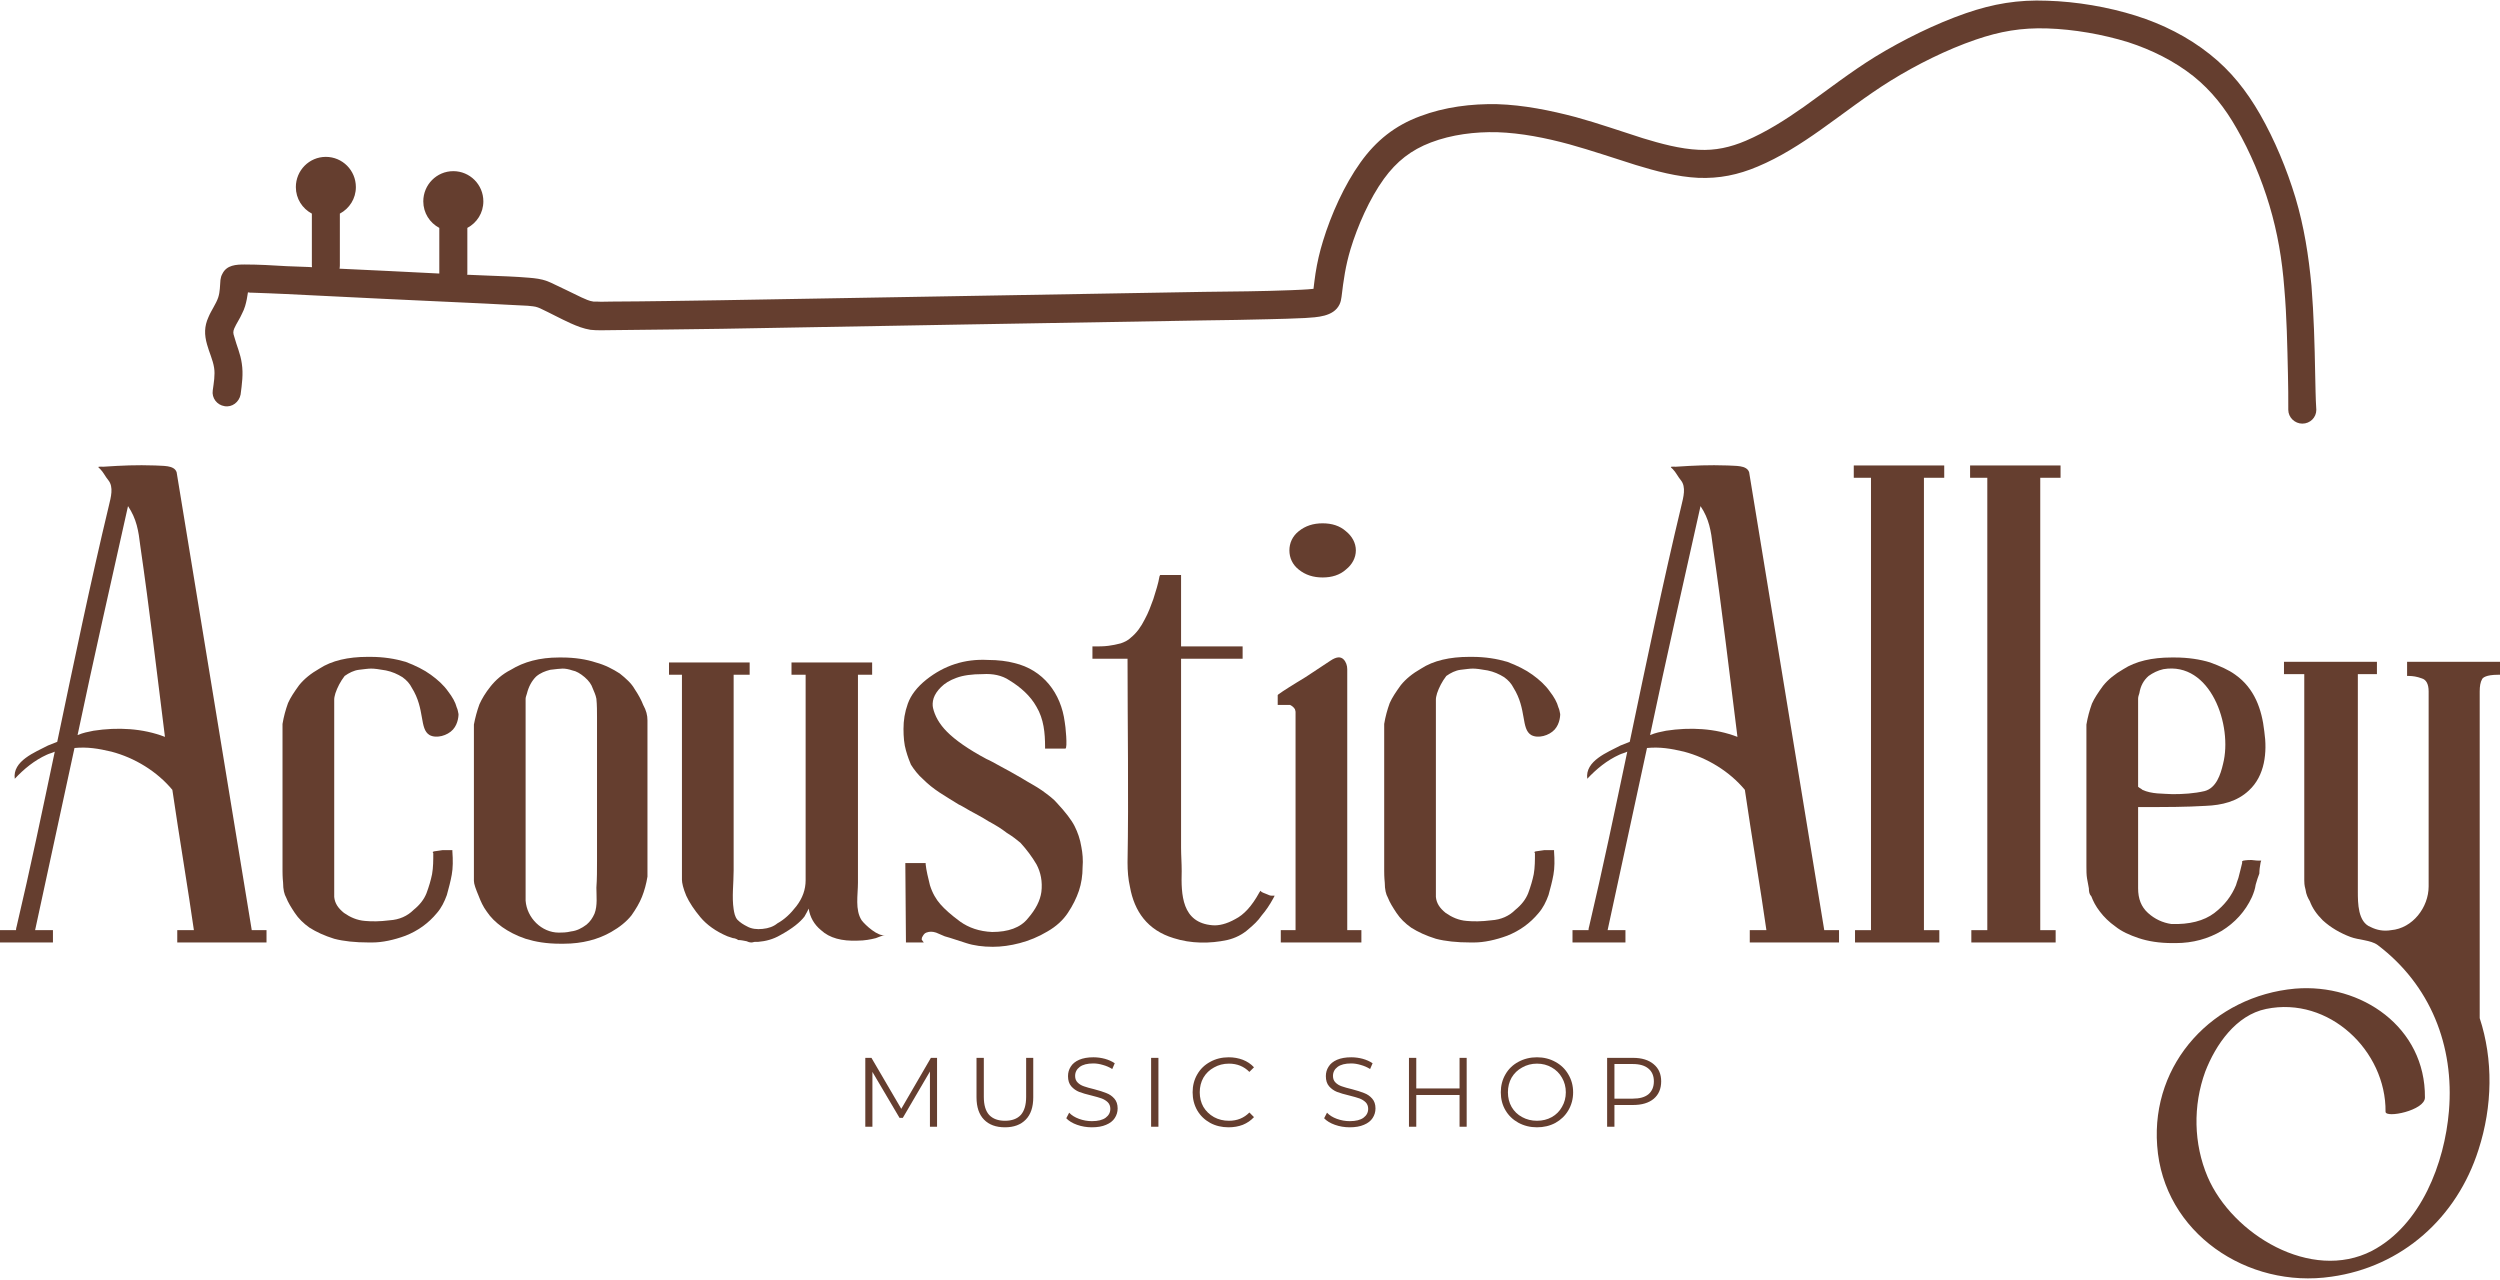 <svg width="500" height="256" viewBox="0 0 500 256" fill="none" xmlns="http://www.w3.org/2000/svg">
<path fill-rule="evenodd" clip-rule="evenodd" d="M463.033 74.723C462.928 68.913 462.764 62.969 462.293 57.16C461.725 51.12 460.831 45.378 459.09 39.53C457.359 33.827 454.954 28.017 452.021 22.881C449.318 18.178 446.182 14.187 441.979 10.859C437.603 7.367 432.506 4.819 427.158 3.135C421.627 1.395 415.318 0.317 409.441 0.144C403.603 -0.087 398.669 0.75 393.196 2.635C387.022 4.78 380.655 7.935 375.076 11.33C370.075 14.418 365.535 17.976 360.764 21.371C357.158 23.92 353.185 26.44 349.155 28.152C346.087 29.46 343.077 30.133 339.739 29.96C336.036 29.797 332.102 28.72 328.601 27.652C324.129 26.238 319.686 24.661 315.155 23.42C310.048 22.073 304.71 20.996 299.439 20.833C294.265 20.727 288.888 21.4 284.022 23.247C279.02 25.094 275.212 28.114 272.076 32.519C268.873 36.981 266.199 42.954 264.603 48.196C263.939 50.341 263.439 52.495 263.102 54.679C262.929 55.746 262.833 56.756 262.698 57.766C261.294 57.93 259.063 57.997 258.226 58.035C252.455 58.266 246.617 58.305 240.846 58.372C208.616 58.94 176.347 59.507 144.185 60.046C136.913 60.151 129.604 60.286 122.361 60.315C121.294 60.315 120.293 60.382 119.293 60.315C119.062 60.315 118.889 60.315 118.687 60.315C117.86 60.219 117.052 59.815 116.292 59.478C114.253 58.507 112.253 57.497 110.214 56.554C109.954 56.458 109.713 56.323 109.415 56.218C108.251 55.785 107.049 55.65 105.78 55.544C103.038 55.313 100.172 55.217 97.373 55.112L93.43 54.948C93.43 54.842 93.469 54.775 93.469 54.708V45.58C95.373 44.57 96.671 42.589 96.671 40.271C96.671 36.914 93.969 34.231 90.66 34.231C87.323 34.231 84.658 36.953 84.658 40.271C84.658 42.589 85.957 44.57 87.861 45.58V54.708C81.186 54.371 74.55 54.034 67.904 53.736C67.942 53.534 67.971 53.332 67.971 53.101V42.724C69.875 41.714 71.174 39.732 71.174 37.414C71.174 34.058 68.471 31.374 65.172 31.374C61.835 31.374 59.17 34.096 59.17 37.414C59.17 39.732 60.469 41.714 62.373 42.724V53.101C62.373 53.198 62.402 53.303 62.402 53.438L61.738 53.4L57.362 53.236C54.563 53.063 51.688 52.899 48.956 52.899C47.225 52.899 45.349 52.996 44.484 54.746C44.253 55.15 44.147 55.544 44.089 55.987C43.983 57.16 44.022 58.305 43.647 59.478C43.214 60.786 42.252 62.065 41.685 63.441C40.848 65.287 40.848 66.932 41.415 68.913C41.819 70.424 42.579 71.972 42.82 73.549C43.05 74.954 42.752 76.598 42.55 78.079C42.319 79.59 43.387 81.003 44.916 81.234C46.417 81.504 47.821 80.426 48.119 78.916C48.389 76.839 48.687 74.79 48.36 72.703C48.09 70.722 47.35 69.212 46.85 67.336C46.619 66.663 46.59 66.326 46.85 65.691C47.292 64.681 47.985 63.71 48.417 62.7C48.658 62.267 48.86 61.729 49.023 61.219C49.293 60.315 49.456 59.411 49.591 58.468C49.86 58.536 50.158 58.536 50.389 58.536C52.63 58.603 54.929 58.709 57.16 58.805C70.51 59.478 83.793 60.113 97.133 60.719C99.874 60.892 102.74 60.988 105.549 61.152C106.116 61.219 107.011 61.258 107.578 61.488C107.751 61.556 107.847 61.594 108.011 61.661C110.079 62.633 112.051 63.71 114.118 64.653C115.455 65.249 116.658 65.72 118.091 65.961C119.428 66.124 121.159 66.028 122.525 66.028C129.806 65.961 137.106 65.855 144.387 65.759C176.617 65.182 208.876 64.614 241.115 64.076C245.251 64.008 249.454 63.979 253.657 63.845C256.062 63.778 258.534 63.739 260.996 63.604C263.372 63.441 266.7 63.373 267.902 60.892C268.142 60.382 268.238 59.911 268.306 59.372C268.71 55.987 269.104 53.169 270.104 49.841C271.509 45.205 273.913 39.732 276.779 35.77C279.318 32.278 282.223 29.999 286.186 28.489C290.331 26.911 294.996 26.334 299.439 26.44C304.277 26.604 309.183 27.585 313.847 28.854C318.32 30.095 322.725 31.605 327.13 32.99C331.17 34.231 335.44 35.366 339.643 35.568C343.846 35.741 347.616 34.971 351.521 33.317C355.955 31.47 360.197 28.758 364.131 25.969C368.834 22.641 373.277 19.15 378.144 16.13C383.357 12.908 389.359 9.916 395.13 7.935C400.006 6.261 404.276 5.521 409.441 5.684C414.779 5.857 420.56 6.867 425.657 8.445C430.303 9.955 434.804 12.167 438.671 15.225C442.306 18.149 445.009 21.602 447.317 25.671C450.049 30.403 452.319 35.837 453.887 41.079C455.522 46.551 456.426 51.918 456.859 57.632C457.359 63.335 457.455 69.077 457.589 74.79C457.657 77.175 457.657 79.522 457.657 81.975C457.657 83.485 458.965 84.726 460.465 84.726C462.033 84.726 463.264 83.485 463.264 81.975C463.101 79.551 463.101 77.137 463.033 74.723Z" fill="#653E2F"/>
<path d="M50.351 186.032L35.327 94.449C34.837 92.968 32.499 93.218 31.018 93.093C27.209 92.968 24.497 93.093 20.679 93.343C19.698 93.343 19.323 93.218 20.063 93.833C20.679 94.449 21.054 95.305 21.669 96.045C22.776 97.401 22.16 99.498 21.785 101.095C18.092 116.484 14.773 132.488 11.445 148.368C10.83 148.608 10.214 148.858 9.599 149.099C7.021 150.455 2.462 152.176 2.953 155.754C4.799 153.783 6.896 152.061 9.358 150.945C9.849 150.705 10.464 150.58 10.955 150.33C8.493 162.025 6.031 173.846 3.328 185.291C3.328 185.291 3.203 185.667 3.203 186.032H0V188.494H10.589V186.032H7.021L14.898 149.599C17.476 149.349 19.698 149.714 22.285 150.33C26.959 151.561 31.393 154.273 34.471 157.967C35.818 167.2 37.664 178.155 38.78 186.032H35.452V188.494H53.303V186.032H50.351ZM18.707 146.146C17.476 146.396 16.745 146.521 15.514 147.012C18.832 131.257 22.035 117.224 25.603 101.22C27.325 103.798 27.7 106.144 28.066 109.222C29.912 121.899 31.393 134.7 32.99 147.377C28.556 145.655 23.516 145.405 18.707 146.146Z" fill="#653E2F"/>
<path d="M85.915 147.012C87.272 147.752 89.493 147.137 90.599 145.905C91.705 144.674 91.705 142.943 91.705 142.828C91.58 142.328 91.58 141.962 91.34 141.472C91.09 140.481 90.474 139.375 89.609 138.269C88.753 137.038 87.522 135.932 86.165 134.951C84.809 133.96 83.088 133.104 81.116 132.363C79.029 131.748 76.692 131.373 74.104 131.373H73.489C69.67 131.373 66.343 132.113 63.89 133.719C62.159 134.7 60.812 135.807 59.822 137.038C58.84 138.394 58.1 139.5 57.609 140.606C57.119 141.962 56.744 143.318 56.503 144.79V174.096C56.503 174.462 56.503 175.443 56.619 176.558C56.619 177.905 56.869 178.895 57.234 179.511C57.609 180.492 58.225 181.473 58.965 182.589C59.697 183.695 60.687 184.676 61.918 185.542C63.274 186.398 64.871 187.138 66.843 187.754C68.689 188.244 71.026 188.494 73.729 188.494H74.47C76.442 188.494 78.779 188.004 81.116 187.138C83.578 186.157 85.675 184.676 87.397 182.589C88.262 181.598 88.878 180.367 89.368 179.011C89.734 177.664 90.109 176.308 90.349 174.952C90.599 173.596 90.599 171.999 90.474 170.278V170.028H90.224C89.984 170.028 89.368 170.028 88.503 170.028C87.397 170.153 87.031 170.278 86.781 170.278L86.531 170.403L86.656 170.643C86.656 171.999 86.656 173.481 86.415 174.827C86.165 176.058 85.8 177.289 85.3 178.645C84.809 179.877 83.953 180.983 82.722 181.973C81.491 183.204 79.885 183.935 77.923 184.06C75.951 184.31 74.345 184.31 72.998 184.185C71.392 184.06 70.036 183.445 68.805 182.589C67.574 181.598 66.958 180.617 66.843 179.386V139.875C66.843 139.5 66.958 139.134 67.083 138.644C67.458 137.528 68.074 136.297 68.93 135.191C69.795 134.575 70.776 134.085 71.767 133.96C72.873 133.835 73.614 133.719 74.229 133.719C74.845 133.719 75.826 133.835 77.182 134.085C78.413 134.335 79.519 134.825 80.5 135.441C81.366 136.057 81.981 136.797 82.347 137.528C85.059 141.837 83.828 145.78 85.915 147.012Z" fill="#653E2F"/>
<path d="M128.637 140.981C128.262 139.99 127.646 138.884 126.906 137.778C126.29 136.672 125.184 135.681 123.953 134.7C122.606 133.835 121 132.979 119.153 132.488C117.307 131.873 114.969 131.498 112.382 131.498H111.767C107.948 131.498 104.755 132.363 102.168 133.96C100.446 134.825 99.09 136.057 98.109 137.288C97.118 138.519 96.378 139.75 95.887 140.856C95.397 142.212 95.031 143.559 94.781 144.915V176.183C94.781 176.799 95.147 177.789 95.762 179.261C96.137 180.242 96.628 181.358 97.368 182.339C98.109 183.445 99.09 184.436 100.446 185.417C101.677 186.282 103.274 187.138 105.121 187.754C107.092 188.369 109.304 188.744 112.017 188.744H112.757C116.451 188.744 119.644 187.879 122.231 186.398C123.953 185.417 125.309 184.31 126.29 183.079C127.156 181.848 127.896 180.617 128.387 179.386C128.877 178.155 129.252 176.799 129.493 175.327V144.059C129.493 143.068 129.252 142.087 128.637 140.981ZM105.121 139.75C105.121 139.5 105.246 139.134 105.371 138.759C105.736 137.288 106.352 136.182 107.217 135.316C108.073 134.575 109.064 134.21 110.045 133.96C111.151 133.835 112.017 133.719 112.507 133.719C113.123 133.719 113.738 133.835 114.479 134.085C115.22 134.21 116.076 134.7 116.941 135.441C117.797 136.182 118.297 136.913 118.538 137.653C118.788 138.269 119.153 139.009 119.278 139.75C119.403 140.981 119.403 142.328 119.403 143.559C119.403 146.396 119.403 149.099 119.403 151.936C119.403 155.379 119.403 158.948 119.403 162.401C119.403 165.594 119.403 168.922 119.403 172.124C119.403 173.971 119.403 175.818 119.278 177.539C119.278 179.136 119.528 181.108 118.913 182.704C118.538 183.57 118.047 184.31 117.307 184.926C116.326 185.667 115.335 186.157 114.229 186.282C113.248 186.523 112.382 186.523 111.767 186.523C108.323 186.523 105.371 183.57 105.121 180.127C105.121 178.77 105.121 177.414 105.121 176.058C105.121 171.134 105.121 166.334 105.121 161.41C105.121 156.37 105.121 151.195 105.121 146.146C105.121 144.059 105.121 141.962 105.121 139.75Z" fill="#653E2F"/>
<path d="M172.331 184.06C170.975 181.973 171.591 179.011 171.591 176.558C171.591 174.952 171.591 173.356 171.591 171.634C171.591 167.565 171.591 163.507 171.591 159.323C171.591 151.936 171.591 144.549 171.591 137.038C171.591 137.038 171.591 135.932 171.591 134.951H174.428V132.488H158.299V134.951H161.126V176.058C161.126 177.905 160.511 179.627 159.28 181.233C158.048 182.829 156.817 183.935 155.471 184.676C154.73 185.292 153.74 185.667 152.508 185.782C151.402 185.907 150.296 185.782 149.431 185.292C148.7 184.926 148.084 184.551 147.469 183.935C146.968 183.32 146.853 182.589 146.728 181.848C146.353 179.386 146.728 176.674 146.728 174.096C146.728 171.134 146.728 168.056 146.728 165.103C146.728 161.41 146.728 157.717 146.728 153.908C146.728 150.455 146.728 146.887 146.728 143.318C146.728 140.731 146.728 138.269 146.728 135.807C146.728 135.441 146.728 135.191 146.728 134.951H149.931V132.488H133.801V134.951H136.389V175.943C136.389 176.558 136.629 177.664 137.245 179.136C137.86 180.492 138.851 181.973 140.082 183.445C141.313 184.926 143.16 186.282 145.497 187.263C145.862 187.388 146.237 187.513 146.603 187.629C146.853 187.629 147.219 187.754 147.469 187.879L147.584 188.004C148.2 188.004 148.7 188.129 149.315 188.244C149.556 188.369 149.931 188.494 150.296 188.494C150.546 188.494 150.787 188.369 151.037 188.369H151.652C153.124 188.244 154.605 187.879 156.086 187.013C158.549 185.667 160.02 184.436 160.886 183.32C161.251 182.704 161.501 182.214 161.742 181.723C161.992 183.445 162.848 184.926 164.204 186.032C165.926 187.629 168.388 188.244 171.466 188.129C172.947 188.129 174.178 187.879 175.159 187.629C175.775 187.388 176.39 187.138 177.006 187.013C175.659 187.388 173.072 185.051 172.331 184.06Z" fill="#653E2F"/>
<path d="M216.277 169.412C216.027 167.815 215.536 166.459 214.921 165.228C214.305 163.997 213.074 162.401 211.352 160.554C210.737 159.813 209.746 159.073 208.4 158.092C207.168 157.226 205.687 156.485 204.331 155.629C202.86 154.764 201.503 154.023 200.147 153.292C198.791 152.552 197.935 152.061 197.32 151.811C193.626 149.839 191.039 147.993 189.442 146.396C187.836 144.79 186.98 143.193 186.605 141.597C186.49 141.096 186.49 140.365 186.73 139.625C186.98 138.884 187.471 138.144 188.211 137.413C188.952 136.672 189.933 136.057 191.289 135.566C192.636 135.066 194.367 134.825 196.579 134.825C198.551 134.7 200.397 135.066 201.869 136.057C204.091 137.413 206.062 139.134 207.293 141.347C208.765 143.809 209.015 146.636 209.015 149.349V149.714H213.074C213.564 149.714 213.074 144.915 212.949 144.424C212.208 138.644 208.64 133.96 202.86 132.604C201.503 132.238 199.657 131.988 197.56 131.988C192.886 131.748 188.827 133.104 185.258 135.932C183.412 137.413 182.181 139.009 181.565 140.731C180.95 142.453 180.699 144.059 180.699 145.78C180.699 147.377 180.825 148.858 181.19 150.089C181.565 151.446 181.931 152.302 182.181 152.917C182.796 153.908 183.652 155.014 184.643 155.87C185.624 156.86 186.73 157.716 187.836 158.457C189.192 159.323 190.548 160.179 191.779 160.919C192.145 161.044 192.886 161.535 193.992 162.15C195.098 162.766 196.329 163.382 197.685 164.247C199.041 164.978 200.272 165.719 201.378 166.584C202.609 167.325 203.475 168.056 204.091 168.556C205.322 169.903 206.428 171.384 207.293 172.865C208.149 174.462 208.525 176.308 208.274 178.405C208.024 180.127 207.168 181.848 205.562 183.695C204.091 185.542 201.628 186.398 198.426 186.398C195.838 186.282 193.751 185.542 192.02 184.31C190.183 182.954 188.952 181.848 188.086 180.858C187.221 179.877 186.49 178.645 185.989 177.049C185.624 175.568 185.258 174.096 185.133 172.865V172.615H181.065L181.19 188.494H184.758L184.393 188.004C184.268 187.879 184.393 187.754 184.393 187.513C184.643 187.013 184.883 186.648 185.258 186.523C185.874 186.282 186.49 186.282 187.221 186.523L188.952 187.263C190.298 187.629 191.654 188.129 193.251 188.619C194.732 189.11 196.579 189.36 198.551 189.36C200.272 189.36 202.119 189.11 203.966 188.619C205.812 188.129 207.659 187.388 209.506 186.282C211.227 185.292 212.583 184.06 213.564 182.589C214.555 181.108 215.286 179.626 215.786 178.155C216.277 176.674 216.517 175.077 216.517 173.481C216.642 171.999 216.517 170.643 216.277 169.412Z" fill="#653E2F"/>
<path d="M225.999 177.414C226.864 182.214 229.442 186.032 234.741 187.629C238.185 188.744 242.003 188.744 245.446 188.004C247.052 187.629 248.524 186.898 249.755 185.782C250.621 185.051 251.602 184.185 252.342 183.079C253.198 182.089 253.939 180.983 254.68 179.626L254.93 179.136H254.314C254.064 179.136 253.699 179.011 253.198 178.77C252.833 178.645 252.583 178.52 252.342 178.405L252.092 178.155L251.852 178.52C250.371 181.233 248.774 182.954 247.052 183.82C245.321 184.801 243.725 185.166 242.494 185.051C236.338 184.551 236.213 178.895 236.338 174.211C236.338 172.615 236.213 171.018 236.213 169.537C236.213 166.584 236.213 163.507 236.213 160.554C236.213 154.273 236.213 147.993 236.213 141.837C236.213 138.394 236.213 135.066 236.213 131.748H248.524V129.285H236.213V115.003H232.029L231.904 115.253C231.664 116.724 231.163 118.205 230.673 119.802C230.182 121.158 229.692 122.514 228.951 123.871C228.211 125.342 227.355 126.573 226.124 127.564C225.633 128.054 224.892 128.42 224.152 128.67C223.286 128.91 222.555 129.035 221.69 129.16C220.709 129.285 219.843 129.285 218.862 129.285H218.487V131.748H225.508C225.508 145.29 225.748 158.948 225.508 172.49C225.508 174.211 225.633 175.818 225.999 177.414Z" fill="#653E2F"/>
<path d="M259.725 113.897C261.082 115.003 262.678 115.493 264.525 115.493C266.372 115.493 267.968 115.003 269.199 113.897C270.43 112.916 271.171 111.559 271.171 110.078C271.171 108.607 270.43 107.25 269.199 106.26C267.968 105.154 266.372 104.663 264.525 104.663C262.678 104.663 261.082 105.154 259.725 106.26C258.494 107.25 257.879 108.607 257.879 110.078C257.879 111.559 258.494 112.916 259.725 113.897ZM269.449 186.032V133.835C269.449 133.104 269.199 132.363 268.709 131.873C268.093 131.257 267.237 131.373 266.121 132.113C264.034 133.469 262.438 134.575 261.082 135.441C259.725 136.297 258.619 136.913 257.879 137.413C256.898 138.028 256.157 138.519 255.667 138.884L255.542 139.009V140.981H258.004C258.494 141.222 258.744 141.472 258.985 141.837C259.11 142.212 259.11 142.328 259.11 142.453V186.032H256.157V188.494H272.277V186.032H269.449Z" fill="#653E2F"/>
<path d="M306.251 147.012C307.607 147.752 309.828 147.137 310.935 145.905C312.041 144.674 312.041 142.943 312.041 142.828C311.916 142.328 311.916 141.962 311.675 141.472C311.425 140.481 310.809 139.375 309.944 138.269C309.088 137.038 307.857 135.932 306.501 134.951C305.144 133.96 303.423 133.104 301.451 132.363C299.364 131.748 297.027 131.373 294.44 131.373H293.824C290.006 131.373 286.678 132.113 284.225 133.719C282.494 134.7 281.147 135.807 280.157 137.038C279.176 138.394 278.435 139.5 277.945 140.606C277.454 141.962 277.079 143.318 276.838 144.79V174.096C276.838 174.462 276.838 175.443 276.954 176.558C276.954 177.905 277.204 178.895 277.569 179.511C277.945 180.492 278.56 181.473 279.301 182.589C280.032 183.695 281.022 184.676 282.253 185.542C283.61 186.398 285.206 187.138 287.178 187.754C289.025 188.244 291.362 188.494 294.064 188.494H294.805C296.777 188.494 299.114 188.004 301.451 187.138C303.913 186.157 306.01 184.676 307.732 182.589C308.597 181.598 309.213 180.367 309.703 179.011C310.069 177.664 310.444 176.308 310.684 174.952C310.935 173.596 310.935 171.999 310.809 170.278V170.028H310.559C310.319 170.028 309.703 170.028 308.838 170.028C307.732 170.153 307.366 170.278 307.116 170.278L306.866 170.403L306.991 170.643C306.991 171.999 306.991 173.481 306.751 174.827C306.501 176.058 306.135 177.289 305.635 178.645C305.144 179.877 304.288 180.983 303.057 181.973C301.826 183.204 300.22 183.935 298.258 184.06C296.286 184.31 294.68 184.31 293.333 184.185C291.727 184.06 290.371 183.445 289.14 182.589C287.909 181.598 287.293 180.617 287.178 179.386V139.875C287.178 139.5 287.293 139.134 287.418 138.644C287.793 137.528 288.409 136.297 289.265 135.191C290.131 134.575 291.112 134.085 292.102 133.96C293.208 133.835 293.949 133.719 294.565 133.719C295.18 133.719 296.161 133.835 297.517 134.085C298.748 134.335 299.854 134.825 300.836 135.441C301.701 136.057 302.317 136.797 302.682 137.528C305.394 141.837 304.163 145.78 306.251 147.012Z" fill="#653E2F"/>
<path d="M364.851 186.032L349.828 94.449C349.337 92.968 347 93.218 345.519 93.093C341.71 92.968 338.998 93.093 335.18 93.343C334.199 93.343 333.824 93.218 334.564 93.833C335.18 94.449 335.555 95.305 336.17 96.045C337.276 97.401 336.661 99.498 336.286 101.095C332.592 116.484 329.274 132.488 325.946 148.368C325.331 148.608 324.715 148.858 324.1 149.099C321.522 150.455 316.963 152.176 317.454 155.754C319.3 153.783 321.397 152.061 323.859 150.945C324.35 150.705 324.965 150.58 325.456 150.33C322.994 162.025 320.531 173.846 317.829 185.291C317.829 185.291 317.704 185.667 317.704 186.032H314.501V188.494H325.09V186.032H321.522L329.399 149.599C331.977 149.349 334.199 149.714 336.786 150.33C341.46 151.561 345.894 154.273 348.972 157.967C350.319 167.2 352.165 178.155 353.281 186.032H349.953V188.494H367.804V186.032H364.851ZM333.208 146.146C331.977 146.396 331.246 146.521 330.015 147.012C333.333 131.257 336.536 117.224 340.104 101.22C341.826 103.798 342.201 106.144 342.566 109.222C344.413 121.899 345.894 134.7 347.491 147.377C343.057 145.655 338.017 145.405 333.208 146.146Z" fill="#653E2F"/>
<path d="M388.846 95.555V93.093H370.754V95.555H374.197V186.032H371.004V188.494H387.865V186.032H384.787V95.555H388.846Z" fill="#653E2F"/>
<path d="M412.11 95.555V93.093H394.018V95.555H397.462V186.032H394.268V188.494H411.129V186.032H408.051V95.555H412.11Z" fill="#653E2F"/>
<path d="M450.273 171.999C449.167 171.999 448.792 172.124 448.676 172.124L448.426 172.249V172.615C448.301 173.105 448.176 173.596 448.061 174.096C447.936 174.587 447.811 175.077 447.686 175.568C447.445 176.183 447.32 176.674 447.195 177.049C446.329 179.136 444.983 180.983 442.886 182.589C440.799 184.185 437.837 184.926 434.268 184.801C432.547 184.551 430.95 183.82 429.594 182.589C428.238 181.358 427.622 179.752 427.622 177.664V163.747C427.622 163.632 427.622 163.632 427.622 163.632V161.41C428.238 161.41 428.728 161.41 429.219 161.41C433.287 161.41 437.221 161.41 441.165 161.169C444.367 161.044 447.445 160.304 449.782 158.092C452.985 155.139 453.476 150.455 452.86 146.271C452.37 141.837 450.888 137.653 447.07 134.951C445.724 133.96 443.992 133.219 442.03 132.488C440.058 131.873 437.596 131.498 435.009 131.498H434.268C430.45 131.498 427.132 132.238 424.67 133.835C422.948 134.825 421.592 135.932 420.611 137.163C419.62 138.519 418.879 139.625 418.389 140.731C417.898 142.087 417.533 143.443 417.283 144.915V173.23C417.283 174.096 417.283 174.952 417.408 175.693C417.533 176.308 417.648 177.049 417.773 177.664C417.773 178.405 417.898 178.896 418.264 179.261C418.639 180.242 419.13 181.233 419.995 182.339C420.726 183.32 421.842 184.436 423.073 185.292C424.304 186.282 425.901 187.013 427.747 187.629C429.594 188.244 431.806 188.619 434.518 188.619H435.134C438.577 188.619 441.655 187.754 444.367 186.157C446.945 184.551 449.042 182.339 450.398 179.386C450.763 178.52 451.013 177.789 451.138 176.924C451.379 176.058 451.629 175.327 451.869 174.712C451.869 173.971 451.994 173.23 452.12 172.49L452.245 172.124H451.869C451.629 172.124 451.254 172.124 450.273 171.999ZM427.622 139.75C427.622 139.375 427.747 139.009 427.872 138.644C428.113 137.163 428.728 136.057 429.719 135.191C430.575 134.575 431.566 134.085 432.672 133.835C442.146 132.238 446.58 145.165 444.608 152.792C444.117 154.889 443.261 157.601 440.914 158.217C438.827 158.707 436.606 158.832 434.518 158.832C432.547 158.707 430.335 158.832 428.488 157.967C428.238 157.717 427.872 157.601 427.622 157.351V139.75Z" fill="#653E2F"/>
<path d="M481.418 132.363V135.191H481.783C482.524 135.191 483.39 135.316 484.371 135.681C485.227 135.932 485.727 136.797 485.727 138.269C485.727 138.269 485.727 177.174 485.727 177.289C485.727 181.473 482.524 185.667 478.215 186.032C476.734 186.282 475.387 186.032 474.156 185.417C471.569 184.436 471.569 180.617 471.569 178.28V134.825H475.387V132.363H456.796V134.825H460.854V176.058C460.854 176.433 460.854 177.049 461.104 177.905C461.23 178.896 461.595 179.626 461.97 180.242C462.461 181.598 463.317 182.829 464.548 184.06C466.154 185.542 468.116 186.648 470.088 187.388C471.694 188.004 474.156 188.004 475.503 188.985C486.092 196.987 490.892 209.173 489.786 222.225C488.92 232.564 484.246 245.001 474.397 250.165C462.211 256.446 446.456 246.847 441.532 235.392C438.704 228.746 438.579 221.119 441.041 214.348C443.128 208.933 447.197 203.018 453.227 201.787C465.779 199.199 477.234 210.164 477.109 222.35C477.109 223.696 484.986 222.1 484.986 219.513C485.111 205.48 472.31 196.622 459.008 197.728C442.763 199.199 430.202 212.501 431.433 229.121C432.664 246.597 449.534 257.802 466.269 255.34C480.427 253.368 491.382 243.519 495.691 229.977C498.528 221.234 498.653 211.885 495.941 203.633V138.269C495.941 137.288 496.066 136.422 496.432 135.807C496.557 135.566 497.172 134.951 499.634 134.951H500V132.363H481.418Z" fill="#653E2F"/>
<path d="M187.41 211.572V225.346H185.987V214.304L180.562 223.576H179.908L174.483 214.381V225.346H173.06V211.572H174.291L180.254 221.768L186.179 211.572H187.41Z" fill="#653E2F"/>
<path d="M200.996 225.461C199.197 225.461 197.802 224.951 196.802 223.922C195.802 222.903 195.302 221.412 195.302 219.459V211.572H196.764V219.382C196.764 220.998 197.119 222.21 197.841 222.999C198.581 223.768 199.63 224.153 200.996 224.153C202.381 224.153 203.429 223.768 204.15 222.999C204.862 222.21 205.227 220.998 205.227 219.382V211.572H206.651V219.459C206.651 221.412 206.151 222.903 205.151 223.922C204.15 224.951 202.765 225.461 200.996 225.461Z" fill="#653E2F"/>
<path d="M218.372 225.461C217.343 225.461 216.352 225.297 215.41 224.961C214.487 224.634 213.765 224.191 213.255 223.653L213.833 222.537C214.313 223.056 214.967 223.46 215.795 223.768C216.641 224.076 217.497 224.23 218.372 224.23C219.603 224.23 220.527 223.999 221.142 223.537C221.758 223.076 222.066 222.489 222.066 221.768C222.066 221.229 221.892 220.796 221.565 220.46C221.229 220.133 220.815 219.873 220.334 219.69C219.844 219.517 219.18 219.325 218.334 219.113C217.276 218.863 216.449 218.613 215.833 218.382C215.218 218.132 214.689 217.757 214.256 217.266C213.813 216.757 213.602 216.074 213.602 215.227C213.602 214.535 213.775 213.91 214.14 213.342C214.496 212.756 215.064 212.294 215.833 211.957C216.603 211.63 217.545 211.457 218.68 211.457C219.469 211.457 220.238 211.563 220.988 211.765C221.729 211.976 222.383 212.265 222.95 212.65L222.45 213.804C221.883 213.448 221.267 213.179 220.604 212.996C219.93 212.794 219.296 212.688 218.68 212.688C217.468 212.688 216.564 212.919 215.948 213.381C215.333 213.842 215.025 214.448 215.025 215.189C215.025 215.728 215.189 216.17 215.525 216.497C215.852 216.834 216.276 217.093 216.795 217.266C217.305 217.449 217.988 217.642 218.834 217.843C219.834 218.103 220.642 218.363 221.258 218.613C221.892 218.844 222.431 219.219 222.874 219.729C223.306 220.219 223.528 220.873 223.528 221.691C223.528 222.383 223.335 223.028 222.95 223.614C222.585 224.182 222.008 224.634 221.219 224.961C220.45 225.297 219.498 225.461 218.372 225.461Z" fill="#653E2F"/>
<path d="M230.223 211.572H231.685V225.346H230.223V211.572Z" fill="#653E2F"/>
<path d="M245.719 225.461C244.354 225.461 243.123 225.172 242.026 224.576C240.92 223.961 240.064 223.133 239.448 222.075C238.833 220.998 238.525 219.796 238.525 218.459C238.525 217.132 238.833 215.939 239.448 214.881C240.064 213.804 240.92 212.977 242.026 212.38C243.123 211.765 244.373 211.457 245.758 211.457C246.758 211.457 247.691 211.63 248.566 211.957C249.432 212.294 250.182 212.794 250.798 213.458L249.874 214.381C248.797 213.285 247.431 212.727 245.796 212.727C244.69 212.727 243.69 212.986 242.796 213.496C241.891 213.987 241.189 214.67 240.68 215.535C240.189 216.41 239.949 217.382 239.949 218.459C239.949 219.536 240.189 220.517 240.68 221.383C241.189 222.229 241.891 222.912 242.796 223.422C243.69 223.912 244.69 224.153 245.796 224.153C247.431 224.153 248.797 223.605 249.874 222.499L250.798 223.422C250.182 224.095 249.432 224.605 248.566 224.961C247.691 225.297 246.739 225.461 245.719 225.461Z" fill="#653E2F"/>
<path d="M269.942 225.461C268.912 225.461 267.922 225.297 266.979 224.961C266.056 224.634 265.335 224.191 264.825 223.653L265.402 222.537C265.883 223.056 266.537 223.46 267.364 223.768C268.21 224.076 269.066 224.23 269.942 224.23C271.173 224.23 272.096 223.999 272.712 223.537C273.327 223.076 273.635 222.489 273.635 221.768C273.635 221.229 273.462 220.796 273.135 220.46C272.798 220.133 272.385 219.873 271.904 219.69C271.413 219.517 270.75 219.325 269.903 219.113C268.845 218.863 268.018 218.613 267.402 218.382C266.787 218.132 266.258 217.757 265.825 217.266C265.383 216.757 265.171 216.074 265.171 215.227C265.171 214.535 265.344 213.91 265.71 213.342C266.065 212.756 266.633 212.294 267.402 211.957C268.172 211.63 269.114 211.457 270.249 211.457C271.038 211.457 271.808 211.563 272.558 211.765C273.298 211.976 273.952 212.265 274.52 212.65L274.02 213.804C273.452 213.448 272.837 213.179 272.173 212.996C271.5 212.794 270.865 212.688 270.249 212.688C269.038 212.688 268.133 212.919 267.518 213.381C266.902 213.842 266.595 214.448 266.595 215.189C266.595 215.728 266.758 216.17 267.095 216.497C267.422 216.834 267.845 217.093 268.364 217.266C268.874 217.449 269.557 217.642 270.403 217.843C271.404 218.103 272.211 218.363 272.827 218.613C273.462 218.844 274 219.219 274.443 219.729C274.876 220.219 275.097 220.873 275.097 221.691C275.097 222.383 274.905 223.028 274.52 223.614C274.154 224.182 273.577 224.634 272.789 224.961C272.019 225.297 271.067 225.461 269.942 225.461Z" fill="#653E2F"/>
<path d="M293.334 211.572V225.346H291.911V218.998H283.255V225.346H281.793V211.572H283.255V217.69H291.911V211.572H293.334Z" fill="#653E2F"/>
<path d="M307.393 225.461C306.027 225.461 304.786 225.153 303.661 224.538C302.555 223.922 301.699 223.095 301.083 222.037C300.468 220.989 300.16 219.796 300.16 218.459C300.16 217.132 300.468 215.939 301.083 214.881C301.699 213.804 302.555 212.977 303.661 212.38C304.786 211.765 306.027 211.457 307.393 211.457C308.749 211.457 309.98 211.765 311.086 212.38C312.183 212.977 313.048 213.804 313.664 214.881C314.299 215.939 314.626 217.132 314.626 218.459C314.626 219.796 314.299 220.998 313.664 222.075C313.048 223.133 312.183 223.961 311.086 224.576C309.98 225.172 308.749 225.461 307.393 225.461ZM307.393 224.153C308.489 224.153 309.48 223.912 310.355 223.422C311.221 222.941 311.904 222.258 312.394 221.383C312.904 220.517 313.164 219.536 313.164 218.459C313.164 217.382 312.904 216.41 312.394 215.535C311.904 214.67 311.221 213.987 310.355 213.496C309.48 212.986 308.489 212.727 307.393 212.727C306.316 212.727 305.325 212.986 304.431 213.496C303.526 213.987 302.824 214.67 302.315 215.535C301.824 216.41 301.584 217.382 301.584 218.459C301.584 219.536 301.824 220.517 302.315 221.383C302.824 222.258 303.526 222.941 304.431 223.422C305.325 223.912 306.316 224.153 307.393 224.153Z" fill="#653E2F"/>
<path d="M326.619 211.572C328.36 211.572 329.735 211.996 330.735 212.842C331.736 213.669 332.236 214.804 332.236 216.266C332.236 217.757 331.736 218.921 330.735 219.767C329.735 220.594 328.36 220.998 326.619 220.998H322.887V225.346H321.425V211.572H326.619ZM326.542 219.729C327.927 219.729 328.975 219.44 329.697 218.844C330.408 218.228 330.774 217.372 330.774 216.266C330.774 215.17 330.408 214.323 329.697 213.727C328.975 213.111 327.927 212.804 326.542 212.804H322.887V219.729H326.542Z" fill="#653E2F"/>
</svg>
